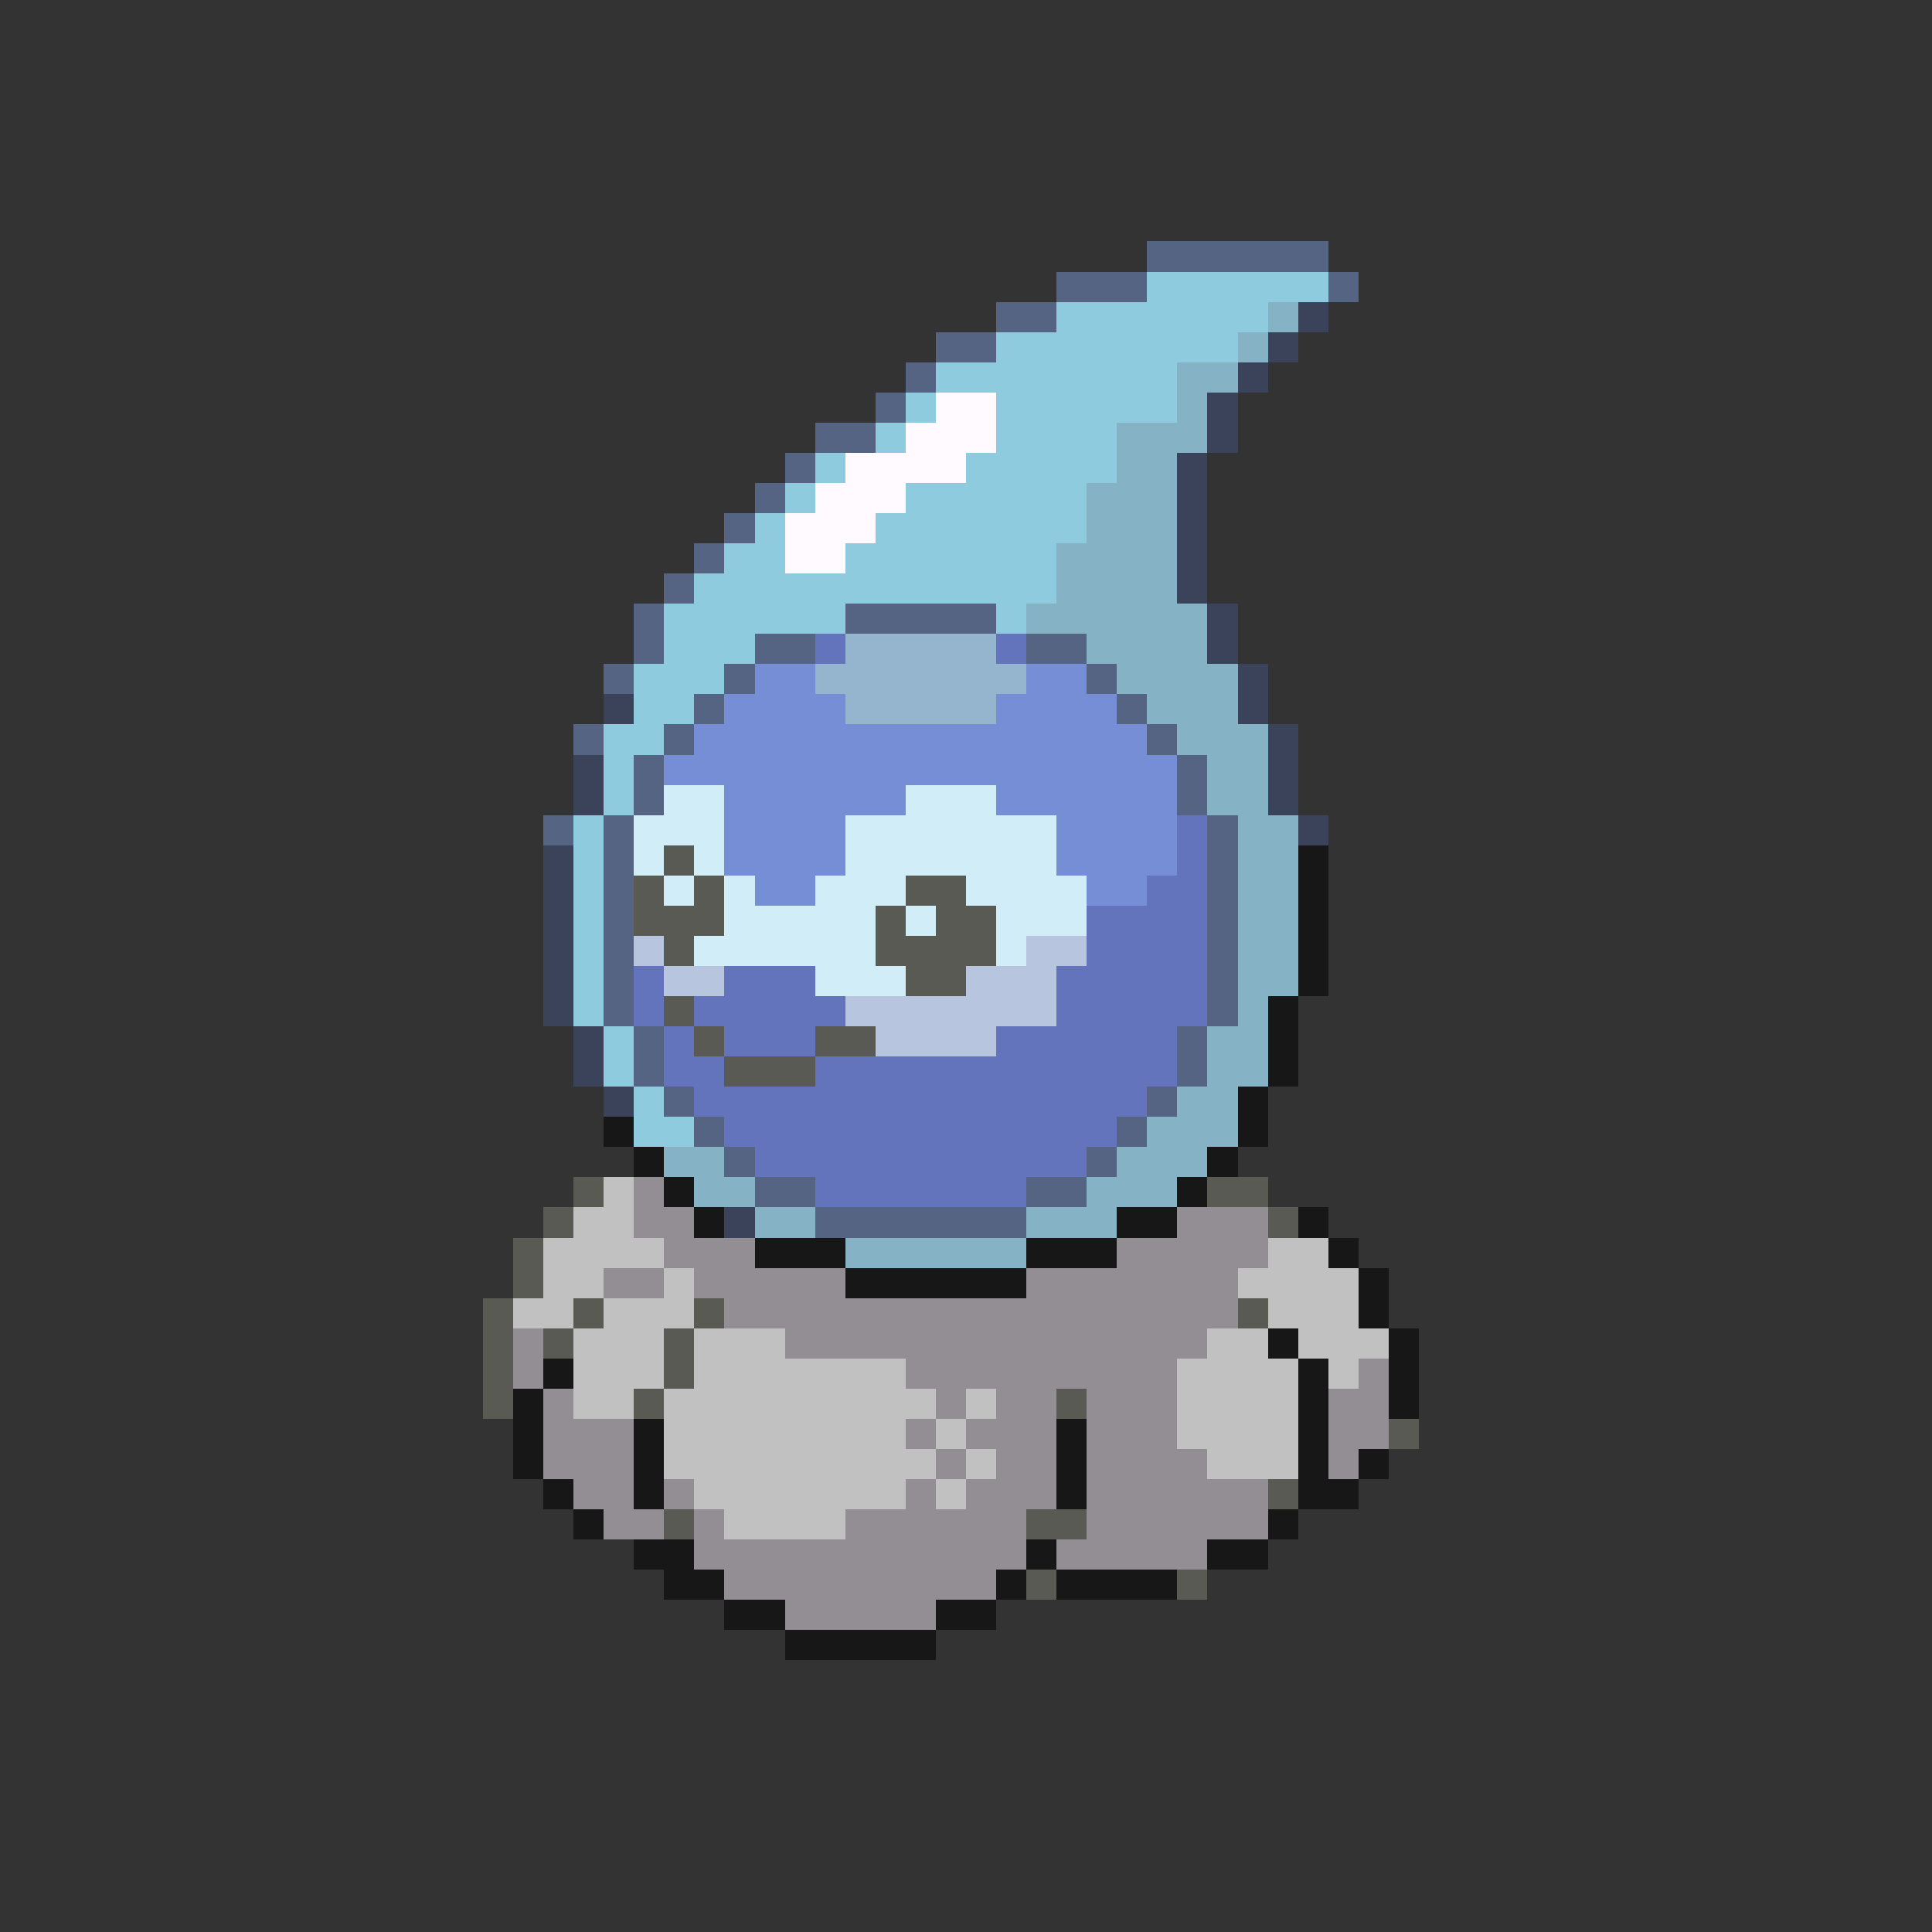 <svg xmlns="http://www.w3.org/2000/svg" viewBox="0 -0.5 64 64" shape-rendering="crispEdges">
<rect x="0" y="-0.5" width="64" height="64" fill="#333333" stroke="none"/>
<path stroke="#556483" d="M38 8h6M35 9h3M44 9h1M33 10h2M31 11h2M30 12h1M29 13h1M27 14h2M26 15h1M25 16h1M24 17h1M23 18h1M22 19h1M21 20h1M28 20h5M21 21h1M25 21h2M34 21h2M20 22h1M24 22h1M36 22h1M23 23h1M37 23h1M19 24h1M22 24h1M38 24h1M21 25h1M39 25h1M21 26h1M39 26h1M18 27h1M20 27h1M40 27h1M20 28h1M40 28h1M20 29h1M40 29h1M20 30h1M40 30h1M20 31h1M40 31h1M20 32h1M40 32h1M20 33h1M40 33h1M21 34h1M39 34h1M21 35h1M39 35h1M22 36h1M38 36h1M23 37h1M37 37h1M24 38h1M36 38h1M25 39h2M34 39h2M27 40h7" />
<path stroke="#8ecbde" d="M38 9h6M35 10h7M33 11h8M31 12h8M30 13h1M33 13h6M29 14h1M33 14h4M27 15h1M32 15h5M26 16h1M30 16h6M25 17h1M29 17h7M24 18h2M28 18h7M23 19h12M22 20h6M33 20h1M22 21h3M21 22h3M21 23h2M20 24h2M20 25h1M20 26h1M19 27h1M19 28h1M19 29h1M19 30h1M19 31h1M19 32h1M19 33h1M20 34h1M20 35h1M21 36h1M21 37h2" />
<path stroke="#86b2c6" d="M42 10h1M41 11h1M39 12h2M39 13h1M37 14h3M37 15h2M36 16h3M36 17h3M35 18h4M35 19h4M34 20h6M36 21h4M37 22h4M38 23h3M39 24h3M40 25h2M40 26h2M41 27h2M41 28h2M41 29h2M41 30h2M41 31h2M41 32h2M41 33h1M40 34h2M40 35h2M39 36h2M38 37h3M22 38h2M37 38h3M23 39h2M36 39h3M25 40h2M34 40h3M28 41h6" />
<path stroke="#3b435a" d="M43 10h1M42 11h1M41 12h1M40 13h1M40 14h1M39 15h1M39 16h1M39 17h1M39 18h1M39 19h1M40 20h1M40 21h1M41 22h1M20 23h1M41 23h1M42 24h1M19 25h1M42 25h1M19 26h1M42 26h1M43 27h1M18 28h1M18 29h1M18 30h1M18 31h1M18 32h1M18 33h1M19 34h1M19 35h1M20 36h1M24 40h1" />
<path stroke="#fffaff" d="M31 13h2M30 14h3M28 15h4M27 16h3M26 17h3M26 18h2" />
<path stroke="#6474bc" d="M27 21h1M33 21h1M39 27h1M39 28h1M38 29h2M36 30h4M36 31h4M21 32h1M24 32h3M35 32h5M21 33h1M23 33h5M35 33h5M22 34h1M24 34h3M33 34h6M22 35h2M27 35h12M23 36h15M24 37h13M25 38h11M27 39h7" />
<path stroke="#95b4ce" d="M28 21h5M27 22h7M28 23h5" />
<path stroke="#768ed6" d="M25 22h2M34 22h2M24 23h4M33 23h4M23 24h15M22 25h17M24 26h6M33 26h6M24 27h4M35 27h4M24 28h4M35 28h4M25 29h2M36 29h2" />
<path stroke="#d1edf7" d="M22 26h2M30 26h3M21 27h3M28 27h7M21 28h1M23 28h1M28 28h7M22 29h1M24 29h1M27 29h3M32 29h4M24 30h5M30 30h1M33 30h3M23 31h6M33 31h1M27 32h3" />
<path stroke="#5a5a55" d="M22 28h1M21 29h1M23 29h1M30 29h2M21 30h3M29 30h1M31 30h2M22 31h1M29 31h4M30 32h2M22 33h1M23 34h1M27 34h2M24 35h3M19 39h1M40 39h2M18 40h1M42 40h1M17 41h1M17 42h1M16 43h1M19 43h1M23 43h1M41 43h1M16 44h1M18 44h1M22 44h1M16 45h1M22 45h1M16 46h1M21 46h1M35 46h1M46 47h1M42 49h1M22 50h1M34 50h2M34 52h1M39 52h1" />
<path stroke="#171717" d="M43 28h1M43 29h1M43 30h1M43 31h1M43 32h1M42 33h1M42 34h1M42 35h1M41 36h1M20 37h1M41 37h1M21 38h1M40 38h1M22 39h1M39 39h1M23 40h1M37 40h2M43 40h1M25 41h3M34 41h3M44 41h1M28 42h6M45 42h1M45 43h1M42 44h1M46 44h1M18 45h1M43 45h1M46 45h1M17 46h1M43 46h1M46 46h1M17 47h1M21 47h1M35 47h1M43 47h1M17 48h1M21 48h1M35 48h1M43 48h1M45 48h1M18 49h1M21 49h1M35 49h1M43 49h2M19 50h1M42 50h1M21 51h2M34 51h1M40 51h2M22 52h2M33 52h1M35 52h4M24 53h2M31 53h2M26 54h5" />
<path stroke="#b7c6de" d="M21 31h1M34 31h2M22 32h2M32 32h3M28 33h7M29 34h4" />
<path stroke="#c1c1c1" d="M20 39h1M19 40h2M18 41h4M42 41h2M18 42h2M22 42h1M41 42h4M17 43h2M20 43h3M42 43h3M19 44h3M23 44h3M40 44h2M43 44h3M19 45h3M23 45h7M39 45h4M44 45h1M19 46h2M22 46h9M32 46h1M39 46h4M22 47h8M31 47h1M39 47h4M22 48h9M32 48h1M40 48h3M23 49h7M31 49h1M24 50h4" />
<path stroke="#938e93" d="M21 39h1M21 40h2M39 40h3M22 41h3M37 41h5M20 42h2M23 42h5M34 42h7M24 43h17M17 44h1M26 44h14M17 45h1M30 45h9M45 45h1M18 46h1M31 46h1M33 46h2M36 46h3M44 46h2M18 47h3M30 47h1M32 47h3M36 47h3M44 47h2M18 48h3M31 48h1M33 48h2M36 48h4M44 48h1M19 49h2M22 49h1M30 49h1M32 49h3M36 49h6M20 50h2M23 50h1M28 50h6M36 50h6M23 51h11M35 51h5M24 52h9M26 53h5" />
</svg>